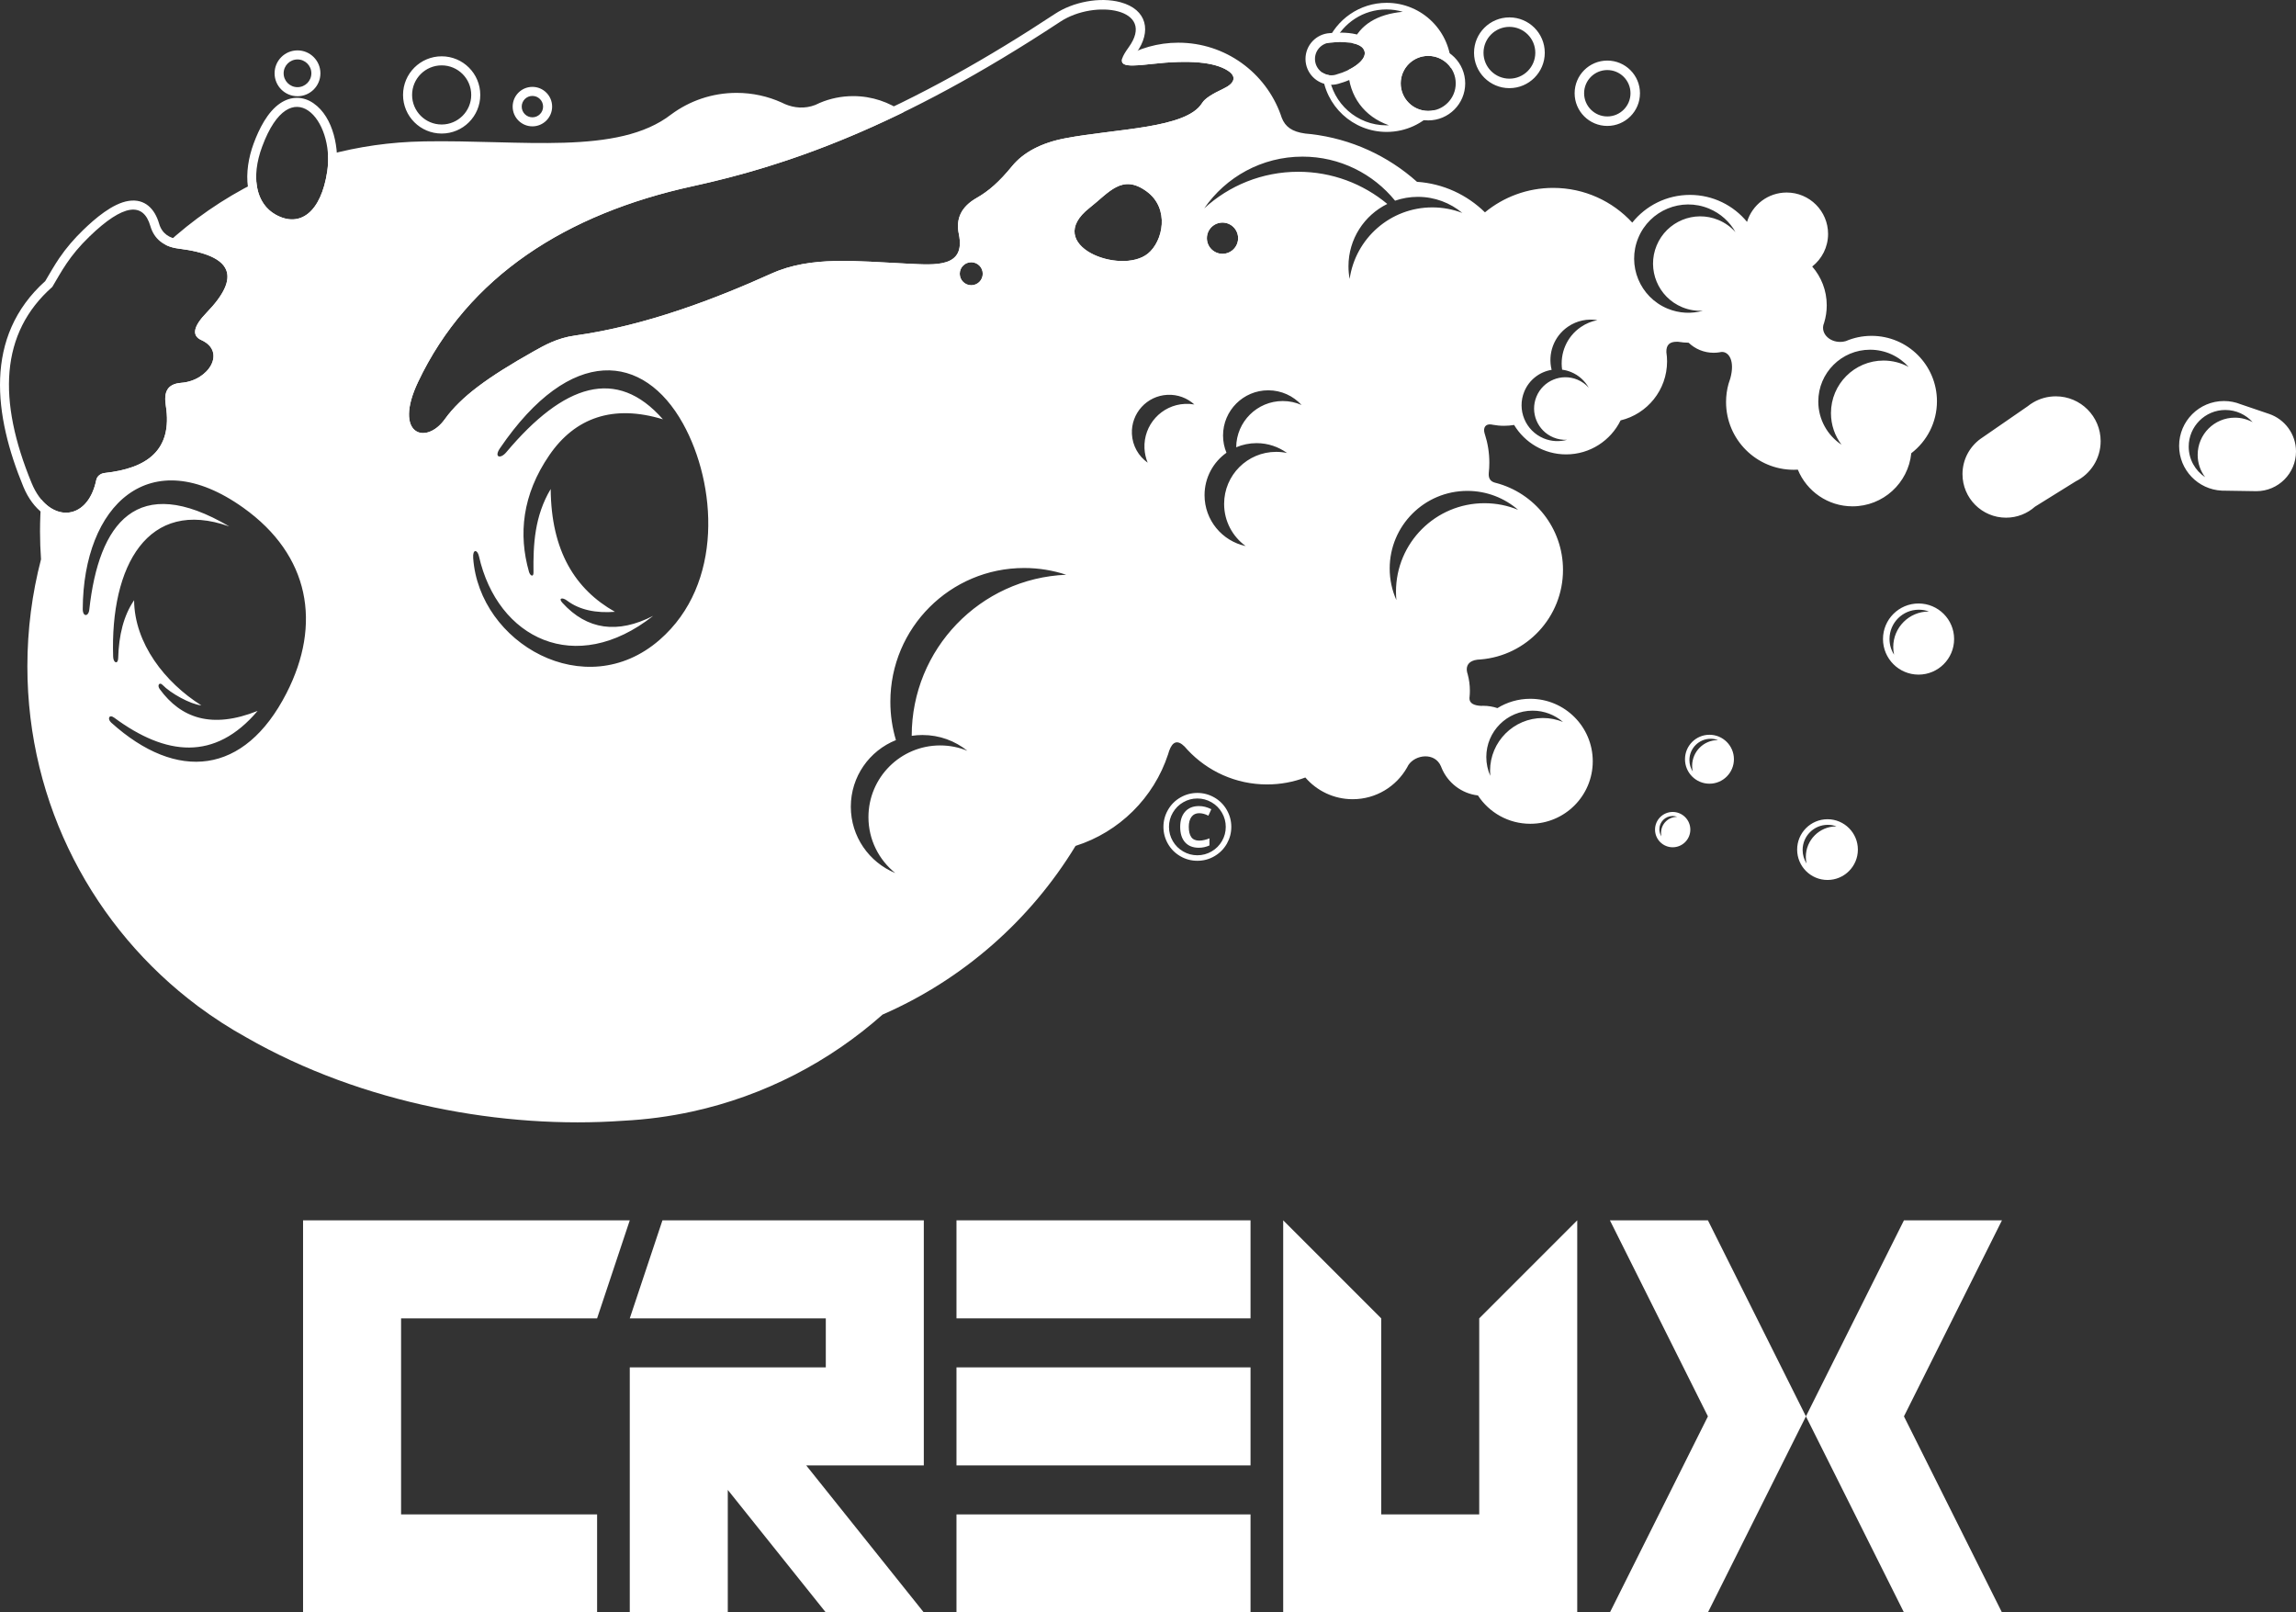 <?xml version="1.0" encoding="UTF-8"?>
<!DOCTYPE svg PUBLIC "-//W3C//DTD SVG 1.1//EN" "http://www.w3.org/Graphics/SVG/1.1/DTD/svg11.dtd">
<!-- Creator: CorelDRAW 2021 (64-Bit) -->
<svg xmlns="http://www.w3.org/2000/svg" xml:space="preserve" width="62.983mm" height="44.226mm" version="1.1" style="shape-rendering:geometricPrecision; text-rendering:geometricPrecision; image-rendering:optimizeQuality; fill-rule:evenodd; clip-rule:evenodd"
viewBox="0 0 4310.02 3026.44"
 xmlns:xlink="http://www.w3.org/1999/xlink"
 xmlns:xodm="http://www.corel.com/coreldraw/odm/2003">
 <rect x="0" y="0" width="4310.02" height="3026.44" fill="#333333" stroke="none"/>
 <defs>
  <style type="text/css">
   <![CDATA[
    .fil0 {fill:white}
    .fil1 {fill:white;fill-rule:nonzero}
   ]]>
  </style>
 </defs>
 <g id="Layer_x0020_1">
  <g id="_2078840544272">
   <path class="fil0" d="M1260.09 214.69c34.26,-25.37 76.66,-40.37 122.57,-40.37 30.11,0 58.71,6.46 84.49,18.06l-0.01 0 0.03 0.01c2.16,0.97 4.29,1.98 6.41,3.02 17.13,7.25 37.02,9.24 56.89,1.55 2.8,-1.38 5.64,-2.68 8.53,-3.91l0.03 -0.01 0 0c19.24,-8.14 40.4,-12.64 62.6,-12.64 35.14,0 67.64,11.27 94.11,30.39 -156.51,76.31 -284.18,114.42 -395.23,138.64 -237.01,51.69 -421.68,168.96 -515.9,367.79 -46.71,98.56 14.62,119.3 50.39,69.57 30.47,-42.37 81.05,-79.05 166.3,-127.06 20.76,-11.69 44.63,-25.28 77.6,-29.85 133.69,-18.53 266.2,-69.92 368.94,-116.31 75.1,-33.91 160.49,-23.12 256.94,-18.64 50.65,2.36 108.52,8.08 95.12,-55.75 -6.05,-28.8 4.64,-51.27 33.53,-67.71 22.39,-12.74 42.24,-30.04 66.41,-59.59 21.34,-26.08 55.22,-43.8 99.3,-52.23 96.35,-18.44 227.69,-18.18 257.36,-66.13 5.36,-8.66 18.24,-16.76 40.78,-27.43 19.07,-9.03 26.26,-22.04 6.67,-34.11 -24.45,-15.07 -69.01,-20.13 -142.36,-11.87 -41.68,4.7 -59.8,4.92 -54.78,-10.87 30.71,-18.48 66.67,-29.12 105.12,-29.12 88.55,0 163.93,56.39 192.21,135.21l0.01 -0.01 0.05 0.18c0.66,1.82 1.27,3.65 1.87,5.49 6.65,16.99 19.23,26.24 44.02,29.66 3.53,0.3 7.04,0.66 10.54,1.05l0.11 0.01 -0.01 0c76.1,8.77 145,41.11 199.26,89.54 49.56,3.33 94.21,24.58 127.56,57.3 34.83,-28.67 79.44,-45.88 128.08,-45.88 58.71,0 111.57,25.1 148.44,65.15 25.42,-31.71 64.48,-52.01 108.29,-52.01 43.17,0 81.74,19.72 107.18,50.65 9.69,-31.9 39.32,-55.11 74.39,-55.11 42.92,0 77.72,34.8 77.72,77.72 0,24.83 -11.65,46.95 -29.78,61.18 16.98,19.48 27.28,44.95 27.28,72.83 0,11.24 -1.68,22.08 -4.78,32.3l0 0.01c-0.5,1.64 -1.04,3.26 -1.61,4.87 -4.45,20.02 18.5,36.67 42.18,29.99 14.82,-6.36 31.15,-9.87 48.31,-9.87 67.8,0 122.78,54.98 122.78,122.79 0,39.75 -18.9,75.08 -48.19,97.51 -5.62,55.98 -52.87,99.68 -110.32,99.68 -46.35,0 -86.05,-28.45 -102.61,-68.83 -2.51,0.15 -5.04,0.23 -7.59,0.23 -70.24,0 -127.18,-56.94 -127.18,-127.17 0,-11.71 1.58,-23.05 4.55,-33.81l-0.01 0 0.01 -0.02c1.01,-3.67 2.18,-7.28 3.51,-10.81 8.9,-32.69 -2.75,-50.41 -16.95,-49.35 -1.22,0.27 -2.47,0.5 -3.72,0.7 -3.48,0.55 -7.05,0.83 -10.68,0.83 -18.23,0 -34.78,-7.18 -46.98,-18.86 -3.18,-0.05 -6.32,-0.22 -9.44,-0.49l0 0 -0.01 0c-3.54,-0.3 -7.03,-0.74 -10.49,-1.3 -15.68,-0.73 -22.27,5.76 -21.82,19.61 0.43,2.81 0.75,5.65 0.97,8.52l0 0.01c0.22,2.87 0.33,5.78 0.33,8.72 0,53.7 -37.19,98.71 -87.22,110.71 -18.52,37.79 -57.37,63.83 -102.29,63.83 -41.44,0 -77.71,-22.15 -97.62,-55.25 -6.17,1.04 -12.51,1.59 -18.98,1.59 -7.27,0 -14.38,-0.68 -21.27,-1.98l-0.01 0 -0.01 -0.01c-0.81,-0.15 -1.62,-0.31 -2.43,-0.49 -10.74,-1.58 -15.93,5.67 -12.73,16.67l0.62 1.9 0.01 0.03 -0.01 0c5.39,16.73 8.29,34.58 8.29,53.1 0,6.64 -0.38,13.21 -1.1,19.65 -0.77,10.28 3.54,15.68 11.75,17.91l1.02 0.25 0.12 0.03 0 0.01c72.73,18.75 126.48,84.78 126.48,163.36 0,88.51 -68.19,161.09 -154.88,168.14l0.01 0.01 -0.12 0.01c-1.81,0.14 -3.63,0.27 -5.45,0.36 -16.37,1.92 -22.37,11.3 -19.54,23.7 0.38,1.22 0.74,2.47 1.08,3.72 2.68,9.84 4.11,20.19 4.11,30.88 0,3.81 -0.18,7.58 -0.54,11.3l0 0 -0.24 2.24c-0.49,10.64 9.3,14.17 21.42,14.88 1.44,-0.08 2.89,-0.11 4.34,-0.11 9.35,0 18.35,1.53 26.75,4.33 17.92,-11.09 39.03,-17.49 61.64,-17.49 64.78,0 117.3,52.52 117.3,117.3 0,64.78 -52.52,117.3 -117.3,117.3 -41.12,0 -77.29,-21.16 -98.24,-53.19 -31.1,-3.61 -57.05,-24.14 -68.4,-52.14l-0.01 0.01 -0.08 -0.2c-0.3,-0.74 -0.58,-1.48 -0.86,-2.23 -11.46,-27.06 -48.18,-22.32 -61.26,-2.37 -0.77,1.52 -1.58,3.01 -2.42,4.49l-0.03 0.06 0 -0.01c-20.17,35.5 -58.32,59.46 -102.06,59.46 -35.52,0 -67.35,-15.79 -88.87,-40.74 -22.35,8.41 -46.57,13.02 -71.86,13.02 -58.93,0 -112.02,-24.98 -149.28,-64.91l0 0.01 -0.06 -0.08c-1.87,-2 -3.7,-4.04 -5.49,-6.12 -13.35,-13.23 -22.64,-9.42 -28.93,8.03 -0.63,2.1 -1.29,4.19 -1.96,6.28l-0.06 0.2 -0.01 -0.01c-26.77,81.65 -91.7,146 -173.71,171.97 -84.85,139.48 -211.38,250.79 -362.31,316.64 -99.69,88.45 -221.75,152.25 -356.62,181.82l0.01 0.01 -0.51 0.1c-42.32,9.25 -85.89,15.13 -130.44,17.35 -222.28,15.75 -487.64,-30.66 -707.58,-156.93 -30.95,-17.17 -60.62,-36.34 -88.87,-57.34 -0.68,-0.5 -1.38,-0.98 -2.06,-1.47l0.08 -0.01c-193.84,-145.06 -319.33,-376.46 -319.33,-637.19 0,-69.42 8.92,-136.75 25.62,-200.94 -1.22,-17.29 -1.88,-34.74 -1.88,-52.34 0,-20.14 0.86,-40.07 2.45,-59.8 35.35,42.17 89.14,30.54 103.04,-36.34l0.07 -0.32c1.41,-6.86 7.69,-12.41 15.99,-13.21l-0.01 0c77.55,-8.48 127.99,-41.28 114.61,-126.5 -3.83,-24.39 1.7,-40.61 29.04,-42.7 52.04,-3.98 84.91,-58.9 37.58,-80.29 -18.52,-8.37 -15.05,-25.64 9.98,-51.49 64.79,-66.9 50.37,-107.41 -52.79,-120.18 -9.23,-1.14 -17.39,-3.54 -24.42,-7.11 50.76,-46.87 108.16,-86.64 170.64,-117.75 2.33,27.56 14.75,49.39 36.65,61.44 45.44,24.98 84.9,-5.1 96.32,-81.46 1.57,-10.47 2,-20.92 1.44,-31.05 57.14,-15.44 117.05,-24.16 178.83,-25.21l-0.07 -0.05c184.46,-3.39 365.54,26.98 465.58,-50.69zm-829.64 773.42c-153.09,-54.49 -223.76,74.14 -218.04,244.55 0.41,12.18 9.12,14.43 9.42,2.89 1.18,-43.12 10.21,-80.11 29.9,-108.98 0.62,80.76 57.84,154.47 126.3,197.39 -20.69,-2.05 -57.91,-22.81 -73.03,-38.53 -5.49,-5.71 -10.57,0.6 -5.1,8.08 39.66,54.18 97.23,75.33 183.68,40.82 -80.43,94.93 -172.3,84.21 -269.14,12.76 -9.52,-7.03 -13.58,2.09 -5.52,9.35 123.2,110.93 249.85,98.74 328.8,-55.24 66.52,-129.73 44,-259.07 -81.05,-348.24 -176.25,-125.69 -300.39,-3.92 -301.35,190.12 -0.08,15.15 10.84,14.51 12.28,1.29 17.81,-162.38 89.19,-258.52 262.85,-156.26zm508.06 -146.75c133.47,-195.71 270.32,-178.18 343.54,-46.4 63.17,113.66 76.99,300.91 -43.96,406.1 -139.46,121.28 -338.75,6.1 -349.84,-153.74 -1.2,-17.35 7.97,-16.03 10.81,-3.43 34.83,154.62 181.34,226.87 326.99,112.08 -66.46,34.02 -123.87,26.57 -170.28,-24.48 -8.4,-9.23 0.29,-10.54 8.49,-4.36 23.9,18.02 54.81,23.89 90.1,21.19 -74.81,-42.22 -119.71,-114.34 -120.61,-230.48 -30.22,50.8 -32.98,103.65 -32.27,156.74 0.12,9.33 -6.32,6.29 -8.52,-1.48 -19.77,-69.64 -13.09,-144.04 38.34,-218.92 48.1,-70.04 119.39,-95.74 213.18,-67.14 -87,-99.18 -186.18,-66.56 -294.04,61.75 -11.24,13.36 -23.47,9.5 -11.92,-7.44zm1106.75 -451.21c36.94,-28.99 61.05,-64.66 107.25,-30.88 43.91,32.11 30.75,93.79 2.24,116.79 -51.05,41.2 -199.09,-15.6 -109.5,-85.91zm249.6 27.61c16.2,0 29.32,13.13 29.32,29.32 0,16.2 -13.13,29.32 -29.32,29.32 -16.19,0 -29.32,-13.13 -29.32,-29.32 0,-16.2 13.13,-29.32 29.32,-29.32zm-471.64 74.43c11.93,0 21.61,9.67 21.61,21.6 0,11.94 -9.68,21.61 -21.61,21.61 -11.93,0 -21.6,-9.67 -21.6,-21.61 0,-11.93 9.67,-21.6 21.6,-21.6zm810.06 -470.04c-48.18,4.5 -80.49,24.52 -94.62,58.83 11.4,2.24 20.73,6.82 22.91,15.54 3.21,12.82 -13.04,26.33 -30.89,35.05 1.95,49.22 30.14,87.25 76.47,103.54 -1.55,0.06 -3.09,0.1 -4.65,0.1 -55.13,0 -100.68,-41.03 -107.78,-94.22 -4.56,-0.66 -8.81,-2.33 -12.49,-4.78 4.97,62.35 57.13,111.39 120.76,111.39 36.18,0 68.65,-15.86 90.85,-41.01 -4.09,1.05 -8.38,1.6 -12.8,1.6 -28.53,0 -51.65,-23.13 -51.65,-51.66 0,-28.52 23.12,-51.65 51.65,-51.65 17.99,0 33.83,9.2 43.08,23.15l0.02 -1.58c0,-66.91 -54.25,-121.15 -121.15,-121.15 -50.86,0 -94.39,31.34 -112.36,75.76 2.27,-0.65 4.63,-1.05 7.08,-1.18l0 0c2.06,-0.18 4.32,-0.35 6.72,-0.49 17.55,-36.49 54.86,-61.69 98.07,-61.69 10.69,0 21.02,1.55 30.78,4.43zm243.78 1311.71c21.77,0 41.68,8 56.94,21.22 -11.62,-4.78 -24.35,-7.42 -37.7,-7.42 -54.78,0 -99.18,44.41 -99.18,99.18 0,3.17 0.15,6.3 0.44,9.38 -4.82,-10.81 -7.49,-22.77 -7.49,-35.37 0,-48.04 38.94,-86.99 86.99,-86.99zm1300.34 -564.34c20.36,0 38.64,8.85 51.23,22.9 -9.92,-5.41 -21.29,-8.49 -33.39,-8.49 -38.55,0 -69.8,31.25 -69.8,69.8 0,15.74 5.21,30.26 14,41.93 -18.58,-12.31 -30.83,-33.41 -30.83,-57.37 0,-37.99 30.79,-68.78 68.78,-68.78zm-746.33 778.62c5.76,0 11.28,1.04 16.39,2.93l-0.31 -0.01c-31.63,0 -57.27,25.64 -57.27,57.27 0,4.25 0.47,8.38 1.34,12.37 -4.66,-7.32 -7.37,-16.01 -7.37,-25.34 0,-26.08 21.15,-47.22 47.22,-47.22zm-291.31 -16.51c3.02,0 5.93,0.55 8.62,1.54l-0.16 0c-16.64,0 -30.12,13.49 -30.12,30.12 0,2.24 0.25,4.41 0.71,6.51 -2.46,-3.85 -3.88,-8.42 -3.88,-13.33 0,-13.71 11.12,-24.83 24.84,-24.83zm71.53 -144.99c4.87,0 9.55,0.87 13.86,2.47l-0.27 -0.01c-26.75,0 -48.44,21.69 -48.44,48.44 0,3.59 0.4,7.09 1.14,10.46 -3.95,-6.19 -6.23,-13.54 -6.23,-21.43 0,-22.05 17.88,-39.93 39.94,-39.93zm390.61 -242.25c6.71,0 13.13,1.2 19.07,3.41l-0.36 -0.01c-36.8,0 -66.65,29.84 -66.65,66.65 0,4.94 0.55,9.75 1.57,14.39 -5.43,-8.52 -8.58,-18.63 -8.58,-29.49 0,-30.34 24.61,-54.95 54.95,-54.95zm-91.42 -487.99c28.77,0 54.61,12.5 72.41,32.36 -14.01,-7.65 -30.09,-12 -47.18,-12 -54.49,0 -98.65,44.17 -98.65,98.65 0,22.25 7.36,42.77 19.78,59.27 -26.25,-17.4 -43.56,-47.21 -43.56,-81.07 0,-53.68 43.52,-97.21 97.21,-97.21zm-1778.75 723.19c31.88,0 61.16,11.09 84.23,29.62 -15.77,-6.49 -33.04,-10.07 -51.14,-10.07 -74.33,0 -134.59,60.25 -134.59,134.58 0,42.45 19.66,80.3 50.37,104.97 -48.96,-20.13 -83.45,-68.29 -83.45,-124.52 0,-56.69 35.05,-105.19 84.67,-125.02 -6.8,-22.78 -10.46,-46.92 -10.46,-71.91 0,-138.7 112.43,-251.13 251.13,-251.13 27.57,0 54.1,4.46 78.92,12.67 -161.25,6.59 -289.96,139.38 -289.96,302.26l0 0.07c6.62,-1.01 13.39,-1.53 20.29,-1.53zm929.9 -1010.1c31.72,0 60.79,11.34 83.39,30.19 -17.46,-6.71 -36.43,-10.41 -56.26,-10.41 -78.98,0 -144.31,58.37 -155.24,134.32 -1.42,-7.73 -2.18,-15.68 -2.18,-23.82 0,-51.34 29.71,-95.75 72.87,-116.97 -45.29,-37.7 -103.53,-60.38 -167.07,-60.38 -68.07,0 -130.05,26.02 -176.56,68.66 40.37,-58.63 107.94,-97.07 184.51,-97.07 70.11,0 132.68,32.23 173.72,82.68 13.41,-4.66 27.82,-7.2 42.81,-7.2zm92.77 551.9c36.47,0 69.81,13.4 95.36,35.54 -19.47,-8.01 -40.79,-12.43 -63.14,-12.43 -91.74,0 -166.11,74.37 -166.11,166.11 0,5.3 0.26,10.53 0.75,15.71 -8.06,-18.09 -12.55,-38.14 -12.55,-59.23 0,-80.46 65.23,-145.69 145.7,-145.69zm-562.87 -180.31c19.33,-0.92 37.21,6.08 50.48,18.13 -5.73,-1.01 -11.67,-1.41 -17.72,-1.12 -44.02,2.09 -77.99,39.47 -75.9,83.49 0.45,9.51 2.55,18.53 5.99,26.83 -17.01,-12.04 -28.51,-31.51 -29.58,-53.94 -1.84,-38.69 28.03,-71.55 66.72,-73.39zm189.14 -8.49c24.77,0 47.06,10.62 62.57,27.56 -10.79,-4.77 -22.72,-7.42 -35.27,-7.42 -48.07,0 -87.08,38.81 -87.4,86.81 11.74,-5 24.67,-7.77 38.24,-7.77 21.37,0 41.13,6.87 57.22,18.52 -6.6,-1.41 -13.45,-2.16 -20.47,-2.16 -53.94,0 -97.67,43.72 -97.67,97.66 0,32.57 15.94,61.4 40.45,79.15 -44.1,-9.41 -77.18,-48.59 -77.18,-95.5 0,-32.87 16.24,-61.95 41.13,-79.65 -4.13,-9.98 -6.41,-20.92 -6.41,-32.39 0,-46.83 37.97,-84.8 84.8,-84.8zm562.73 -119.42c16.79,-11.5 36.57,-15.33 55.18,-12.26 -10.85,2.07 -21.45,6.35 -31.14,13 -26.84,18.39 -39.42,49.81 -35.06,79.97 5.71,0.75 11.42,2.26 16.99,4.56 14.53,6.03 25.82,16.55 32.95,29.28 -5.7,-6.4 -12.9,-11.65 -21.34,-15.15 -29.96,-12.42 -64.31,1.8 -76.73,31.76 -12.43,29.96 1.79,64.31 31.75,76.73 8.44,3.5 17.24,4.89 25.8,4.39 -14.04,3.96 -29.47,3.39 -43.99,-2.62 -34.35,-14.25 -50.65,-53.63 -36.41,-87.98 9.25,-22.31 29.1,-36.99 51.29,-40.66 -7.5,-29.88 3.8,-62.58 30.71,-81.02zm264.73 -221.62c21.92,9.09 38.97,24.96 49.73,44.18 -8.6,-9.66 -19.47,-17.58 -32.22,-22.86 -45.21,-18.74 -97.06,2.71 -115.81,47.93 -18.74,45.21 2.71,97.06 47.93,115.81 12.75,5.29 26.02,7.38 38.94,6.64 -21.2,5.97 -44.48,5.12 -66.4,-3.97 -51.84,-21.49 -76.44,-80.94 -54.94,-132.78 21.49,-51.84 80.94,-76.44 132.78,-54.94zm-68.2 1132.48c18.3,0 33.13,14.84 33.13,33.13 0,18.3 -14.84,33.13 -33.13,33.13 -18.29,0 -33.13,-14.84 -33.13,-33.13 0,-18.29 14.84,-33.13 33.13,-33.13zm69.04 -144.9c25.35,0 45.92,20.56 45.92,45.92 0,25.36 -20.56,45.92 -45.92,45.92 -25.36,0 -45.92,-20.56 -45.92,-45.92 0,-25.36 20.56,-45.92 45.92,-45.92zm221.6 158.54c31.47,0 57,25.52 57,57 0,31.47 -25.52,57 -57,57 -31.48,0 -57,-25.52 -57,-57 0,-31.48 25.52,-57 57,-57zm170.9 -404.94c36.86,0 66.75,29.88 66.75,66.75 0,36.86 -29.88,66.75 -66.75,66.75 -36.86,0 -66.75,-29.88 -66.75,-66.75 0,-36.86 29.88,-66.75 66.75,-66.75zm573.28 -380.01c11.09,0 21.67,2.15 31.37,6.04l0 0 53.31 18.13 0.1 0.03c29.36,9.98 50.49,37.79 50.49,70.53 0,41.13 -33.35,74.48 -74.47,74.48 -0.8,0 -1.6,-0.01 -2.4,-0.04l-57.09 -0.89 -1.32 0.01c-1.29,0 -2.57,-0.03 -3.84,-0.09l-0.14 -0.01 0.01 0c-44.62,-2.08 -80.17,-38.92 -80.17,-84.05 0,-46.47 37.67,-84.14 84.14,-84.14zm-368.55 9.94c3.37,-2.74 6.95,-5.21 10.73,-7.4l0.04 -0.03 0 0c12.41,-7.21 26.81,-11.33 42.19,-11.33 46.47,0 84.14,37.68 84.14,84.15 0,33.03 -19.03,61.6 -46.72,75.38l0 0.01 -76.57 47.6 0 0c-14.44,12.83 -33.45,20.63 -54.29,20.63 -45.16,0 -81.76,-36.6 -81.76,-81.76 0,-27.19 13.28,-51.27 33.69,-66.13l-0.01 -0.01 0.18 -0.12c0.99,-0.71 2,-1.4 3.02,-2.07l85.35 -58.91z"/>
   <path class="fil0" d="M1816.99 474.88c2.03,-0.32 4.11,-0.49 6.22,-0.49 21.75,0 39.4,17.64 39.4,39.4 0,21.76 -17.65,39.4 -39.4,39.4 -21.75,0 -39.4,-17.64 -39.4,-39.4 0,-1.97 0.14,-3.91 0.42,-5.82 -0.77,0.28 -1.55,0.55 -2.35,0.81 -23.35,7.64 -53.54,5.05 -77.93,3.91 -44.88,-2.09 -90.35,-6.09 -135.25,-5.06 -39.07,0.9 -77.66,5.94 -113.55,22.14 -117.88,53.23 -245.17,99.88 -373.82,117.72 -27.35,3.79 -47.72,14.45 -71.31,27.73 -53.54,30.16 -124.07,71.17 -160.59,121.95 -9.51,13.22 -22.53,24.94 -38.11,30.38 -14.89,5.2 -31.12,4.01 -43.64,-6.11 -32.18,-26.01 -13.52,-81.54 0.83,-111.84 101.96,-215.14 302.02,-328.24 528.19,-377.56 101.34,-22.1 198.12,-52.69 293.77,-92.94 136.53,-57.46 266.51,-131.74 390.04,-213.18 33.63,-22.17 83.88,-32.28 122.87,-21.73 49.79,13.48 58.97,54.72 29.6,95.22 -0.89,1.22 -2.42,3.36 -4,5.71 10.87,-0.36 25.64,-2.14 30.6,-2.7 44.17,-4.98 114.02,-10.05 153.69,14.4 13.49,8.31 23.76,21.82 18.89,38.36 -3.8,12.93 -15.65,21.47 -27.28,26.98 -7.17,3.39 -28.98,13.78 -33.27,20.72 -21.45,34.64 -78.68,46.01 -115.84,52.31 -50.87,8.62 -102.67,12.24 -153.31,21.93 -32.71,6.25 -67.2,19.54 -88.87,46.01 -20.75,25.35 -42.72,47.48 -71.39,63.79 -20,11.38 -29.78,25.42 -24.92,48.59 2.99,14.25 3.17,27.73 -0.32,39.35zm-1032.38 242.34c94.22,-198.83 278.89,-316.11 515.9,-367.79 173.7,-37.88 388.05,-109.72 689.81,-308.65 65.08,-42.91 181.3,-24.92 128.27,48.2 -25.94,35.76 -11.92,37.33 43.01,31.14 73.35,-8.27 117.91,-3.2 142.36,11.87 19.59,12.06 12.4,25.07 -6.67,34.11 -22.53,10.68 -35.42,18.78 -40.78,27.43 -29.68,47.95 -161.01,47.7 -257.36,66.13 -44.08,8.43 -77.96,26.15 -99.3,52.23 -24.18,29.55 -44.02,46.86 -66.41,59.59 -28.89,16.44 -39.58,38.9 -33.53,67.71 13.4,63.83 -44.47,58.11 -95.12,55.75 -96.45,-4.48 -181.84,-15.27 -256.94,18.64 -102.74,46.39 -235.25,97.77 -368.94,116.31 -32.97,4.57 -56.85,18.16 -77.6,29.85 -85.25,48.01 -135.82,84.69 -166.3,127.06 -35.77,49.74 -97.1,28.99 -50.39,-69.57zm2048.83 -666.79c26.84,0 48.61,21.77 48.61,48.61 0,26.84 -21.77,48.61 -48.61,48.61 -26.85,0 -48.61,-21.77 -48.61,-48.61 0,-26.85 21.77,-48.61 48.61,-48.61zm183.77 81.05c24.05,0 43.54,19.49 43.54,43.54 0,24.05 -19.5,43.54 -43.54,43.54 -24.05,0 -43.54,-19.5 -43.54,-43.54 0,-24.05 19.49,-43.54 43.54,-43.54zm-336.18 -26.59c28.52,0 51.65,23.13 51.65,51.65 0,28.53 -23.13,51.66 -51.65,51.66 -28.53,0 -51.65,-23.13 -51.65,-51.66 0,-28.52 23.12,-51.65 51.65,-51.65zm-170.31 34.2c-3.56,1.44 -7.45,2.24 -11.53,2.24 -16.97,0 -30.73,-13.76 -30.73,-30.73 0,-16.47 12.96,-29.92 29.24,-30.7l0 0c20.07,-1.75 59.08,-2.46 63.86,16.62 4.42,17.66 -28.06,36.64 -50.84,42.58l0 -0.01zm-465.47 251.06c36.94,-28.99 61.05,-64.66 107.25,-30.88 43.91,32.11 30.75,93.79 2.24,116.79 -51.05,41.2 -199.09,-15.6 -109.5,-85.91zm249.6 27.61c16.2,0 29.32,13.13 29.32,29.32 0,16.2 -13.13,29.32 -29.32,29.32 -16.19,0 -29.32,-13.13 -29.32,-29.32 0,-16.2 13.13,-29.32 29.32,-29.32zm-471.64 74.43c11.93,0 21.61,9.67 21.61,21.6 0,11.94 -9.68,21.61 -21.61,21.61 -11.93,0 -21.6,-9.67 -21.6,-21.61 0,-11.93 9.67,-21.6 21.6,-21.6zm1010.23 -459.54c36.66,0 66.4,29.73 66.4,66.4 0,36.66 -29.74,66.4 -66.4,66.4 -36.67,0 -66.4,-29.74 -66.4,-66.4 0,-36.67 29.73,-66.4 66.4,-66.4zm183.77 81.04c33.87,0 61.34,27.46 61.34,61.33 0,33.87 -27.47,61.34 -61.34,61.34 -33.87,0 -61.33,-27.47 -61.33,-61.34 0,-33.87 27.46,-61.33 61.33,-61.33zm-336.18 -26.59c38.34,0 69.44,31.1 69.44,69.44 0,38.35 -31.1,69.45 -69.44,69.45 -38.35,0 -69.44,-31.1 -69.44,-69.45 0,-38.34 31.1,-69.44 69.44,-69.44zm-164.78 68.92c-5.45,2.05 -11.23,3.09 -17.07,3.09 -26.79,0 -48.52,-21.73 -48.52,-48.52 0,-25.75 20.14,-47.02 45.8,-48.44 26.74,-2.3 74.19,-2.53 82.35,30.05 8.21,32.8 -36.35,56.67 -62.56,63.83zm-481.99 220.13c17.14,-13.45 33.67,-31.01 53.1,-40.85 26.87,-13.62 51.83,-7.8 75.64,9.6 25.05,18.32 37.43,46.5 35.54,77.26 -1.53,24.96 -12.87,51.8 -32.62,67.74 -33.4,26.96 -91.69,20.3 -127.29,0.58 -18.77,-10.4 -35.7,-26.78 -38.86,-48.94 -3.87,-27.19 14.44,-49.65 34.5,-65.39zm260.58 23.81c26.02,0 47.12,21.1 47.12,47.12 0,26.02 -21.1,47.12 -47.12,47.12 -26.01,0 -47.12,-21.1 -47.12,-47.12 0,-26.02 21.1,-47.12 47.12,-47.12z"/>
   <path class="fil0" d="M84.95 527.57c8.58,-14.43 16.69,-28.93 26.17,-42.87 13.27,-19.5 28.35,-36.91 45.32,-53.29 21.4,-20.65 54.64,-49.7 85.1,-54.33 30.47,-4.63 49.12,15.01 57.11,42.65 5.47,18.89 19.52,27.62 38.56,29.98 33.96,4.21 87.93,14.17 102.96,50.1 14.99,35.83 -16.81,74.77 -40.05,98.75 -3.52,3.63 -15.64,17.03 -16.83,23.34 0.55,0.35 1.25,0.68 1.64,0.86 29,13.1 41.57,41.18 26.54,70.01 -13.19,25.31 -42.04,40.57 -69.83,42.7 -3.5,0.27 -10.78,1.11 -12.85,4.65 -2.53,4.31 -1.43,13.84 -0.7,18.48 14.95,95.17 -42.18,136.57 -129.56,146.02 -0.32,0.03 -0.93,0.16 -1.31,0.37 -20.54,97.58 -116.6,97.55 -153.37,8.55 -54.71,-132.42 -75.3,-281.42 41.1,-385.97zm95.69 373.69c-16.6,79.84 -90.04,80.98 -121.1,5.8 -64.39,-155.88 -59.47,-282.01 38.65,-368.54 17.33,-28.95 31.23,-57.42 70.03,-94.87 63.44,-61.23 100.82,-65.08 114.1,-19.19 6.88,23.79 24.92,38.66 52.79,42.12 103.15,12.77 117.58,53.28 52.79,120.18 -25.03,25.85 -28.49,43.12 -9.98,51.49 47.33,21.39 14.46,76.31 -37.58,80.29 -27.35,2.09 -32.87,18.31 -29.04,42.7 13.38,85.21 -37.06,118.02 -114.61,126.5l0.01 0c-8.3,0.81 -14.58,6.35 -15.99,13.21l-0.07 0.32zm377.83 -789.7c14.37,0 26.02,11.65 26.02,26.02 0,14.37 -11.65,26.02 -26.02,26.02 -14.37,0 -26.02,-11.65 -26.02,-26.02 0,-14.37 11.65,-26.02 26.02,-26.02zm440.95 68.48c11.08,0 20.06,8.99 20.06,20.06 0,11.07 -8.98,20.06 -20.06,20.06 -11.07,0 -20.05,-8.99 -20.05,-20.06 0,-11.07 8.98,-20.06 20.05,-20.06zm-170.34 -57.36c30.65,0 55.5,24.84 55.5,55.49 0,30.65 -24.85,55.49 -55.5,55.49 -30.64,0 -55.49,-24.84 -55.49,-55.49 0,-30.65 24.85,-55.49 55.49,-55.49zm-336.95 152.47c53.68,-144.94 136.67,-50.38 122.17,46.54 -11.42,76.36 -50.88,106.44 -96.32,81.46 -37.6,-20.67 -47.27,-70.2 -25.85,-128zm66.34 -180.58c23.75,0 43.01,19.26 43.01,43.01 0,23.75 -19.26,43.01 -43.01,43.01 -23.75,0 -43.01,-19.26 -43.01,-43.01 0,-23.75 19.26,-43.01 43.01,-43.01zm440.95 68.48c20.45,0 37.04,16.59 37.04,37.04 0,20.45 -16.59,37.04 -37.04,37.04 -20.45,0 -37.04,-16.59 -37.04,-37.04 0,-20.45 16.59,-37.04 37.04,-37.04zm-170.34 -57.37c40.03,0 72.48,32.46 72.48,72.48 0,40.03 -32.46,72.48 -72.48,72.48 -40.02,0 -72.48,-32.46 -72.48,-72.48 0,-40.03 32.46,-72.48 72.48,-72.48zm-352.88 163.57c9.9,-26.73 25.77,-59.51 50.32,-75.77 19.85,-13.14 42.33,-13.21 61.88,0.25 38.21,26.26 49.11,87.64 42.69,130.48 -4.7,31.42 -15.91,68.39 -41.42,89.34 -24.01,19.72 -53.31,19.09 -79.88,4.48 -54.34,-29.88 -52.56,-97.59 -33.6,-148.78z"/>
   <path class="fil0" d="M577.88 665.93c17.5,0 31.68,14.19 31.68,31.68 0,17.5 -14.18,31.68 -31.68,31.68 -17.49,0 -31.68,-14.18 -31.68,-31.68 0,-17.49 14.19,-31.68 31.68,-31.68z"/>
   <path class="fil1" d="M2251.16 1526.31c-6.27,0 -11.1,2.26 -14.48,6.83 -3.39,4.54 -5.09,10.81 -5.09,18.82 0,8.3 1.53,14.69 4.6,19.15 3.03,4.45 8.03,6.68 14.97,6.68 3.13,0 6.45,-0.44 10,-1.27 3.56,-0.84 6.62,-1.85 9.22,-3.04l0 13.39c-6.47,2.87 -13.13,4.31 -19.89,4.31 -11.13,0 -19.75,-3.41 -25.87,-10.21 -6.13,-6.8 -9.2,-16.45 -9.2,-29 0,-12.09 3.09,-21.6 9.31,-28.56 6.21,-6.97 14.86,-10.47 25.94,-10.47 7.77,0 15.53,1.96 23.18,5.93l-5.49 12.12c-5.99,-3.09 -11.72,-4.66 -17.21,-4.66zm-67.17 25.68c0,-11.28 2.83,-21.86 8.47,-31.75 5.64,-9.89 13.42,-17.7 23.31,-23.39 9.86,-5.7 20.53,-8.56 31.92,-8.56 11.31,0 21.89,2.83 31.78,8.47 9.86,5.64 17.67,13.42 23.36,23.31 5.7,9.89 8.56,20.53 8.56,31.92 0,11.13 -2.75,21.6 -8.21,31.37 -5.5,9.77 -13.16,17.58 -23.05,23.45 -9.89,5.87 -20.7,8.82 -32.44,8.82 -11.68,0 -22.47,-2.92 -32.35,-8.77 -9.89,-5.84 -17.58,-13.67 -23.08,-23.42 -5.52,-9.77 -8.27,-20.27 -8.27,-31.46zm10.41 0c0,9.63 2.4,18.53 7.17,26.74 4.77,8.21 11.28,14.69 19.52,19.43 8.24,4.74 17.12,7.14 26.6,7.14 9.6,0 18.54,-2.43 26.78,-7.25 8.24,-4.83 14.72,-11.34 19.43,-19.49 4.71,-8.16 7.08,-17.01 7.08,-26.57 0,-9.48 -2.4,-18.37 -7.17,-26.63 -4.77,-8.27 -11.28,-14.77 -19.58,-19.52 -8.27,-4.77 -17.11,-7.14 -26.54,-7.14 -9.48,0 -18.3,2.35 -26.46,7.06 -8.18,4.69 -14.69,11.13 -19.54,19.4 -4.86,8.25 -7.29,17.18 -7.29,26.84z"/>
   <g>
    <polygon class="fil0" points="568.91,2290.48 752.9,2290.48 1182.2,2290.48 1120.87,2474.47 752.9,2474.47 752.9,2842.45 1120.87,2842.45 1120.87,3026.44 752.9,3026.44 568.91,3026.44 568.91,2842.45 568.91,2474.47 "/>
    <polygon class="fil0" points="1550.18,2474.47 1182.2,2474.47 1243.54,2290.48 1550.18,2290.48 1734.17,2290.48 1734.17,2474.47 1734.17,2566.46 1734.17,2750.45 1550.18,2750.45 1513.38,2750.45 1734.17,3026.44 1550.18,3026.44 1366.19,2796.45 1366.19,3026.44 1182.2,3026.44 1182.2,2750.45 1182.2,2566.46 1366.19,2566.46 1550.18,2566.46 "/>
    <path class="fil0" d="M1795.5 2842.45l551.97 0 0 183.99 -551.97 0 0 -183.99zm0 -275.98l551.97 0 0 183.99 -551.97 0 0 -183.99zm0 -275.98l551.97 0 0 183.99 -551.97 0 0 -183.99z"/>
    <polygon class="fil0" points="2592.79,2474.47 2592.79,2842.45 2776.78,2842.45 2776.78,2474.47 2960.77,2290.48 2960.77,2842.45 2960.77,3026.44 2776.78,3026.44 2592.79,3026.44 2408.8,3026.44 2408.8,2842.45 2408.8,2290.48 "/>
    <polygon class="fil0" points="3206.09,2290.48 3390.08,2658.45 3574.07,3026.44 3758.05,3026.44 3574.07,2658.45 3758.05,2290.48 3574.07,2290.48 3390.08,2658.45 3206.09,3026.44 3022.1,3026.44 3206.09,2658.45 3022.1,2290.48 "/>
   </g>
  </g>
 </g>
</svg>
